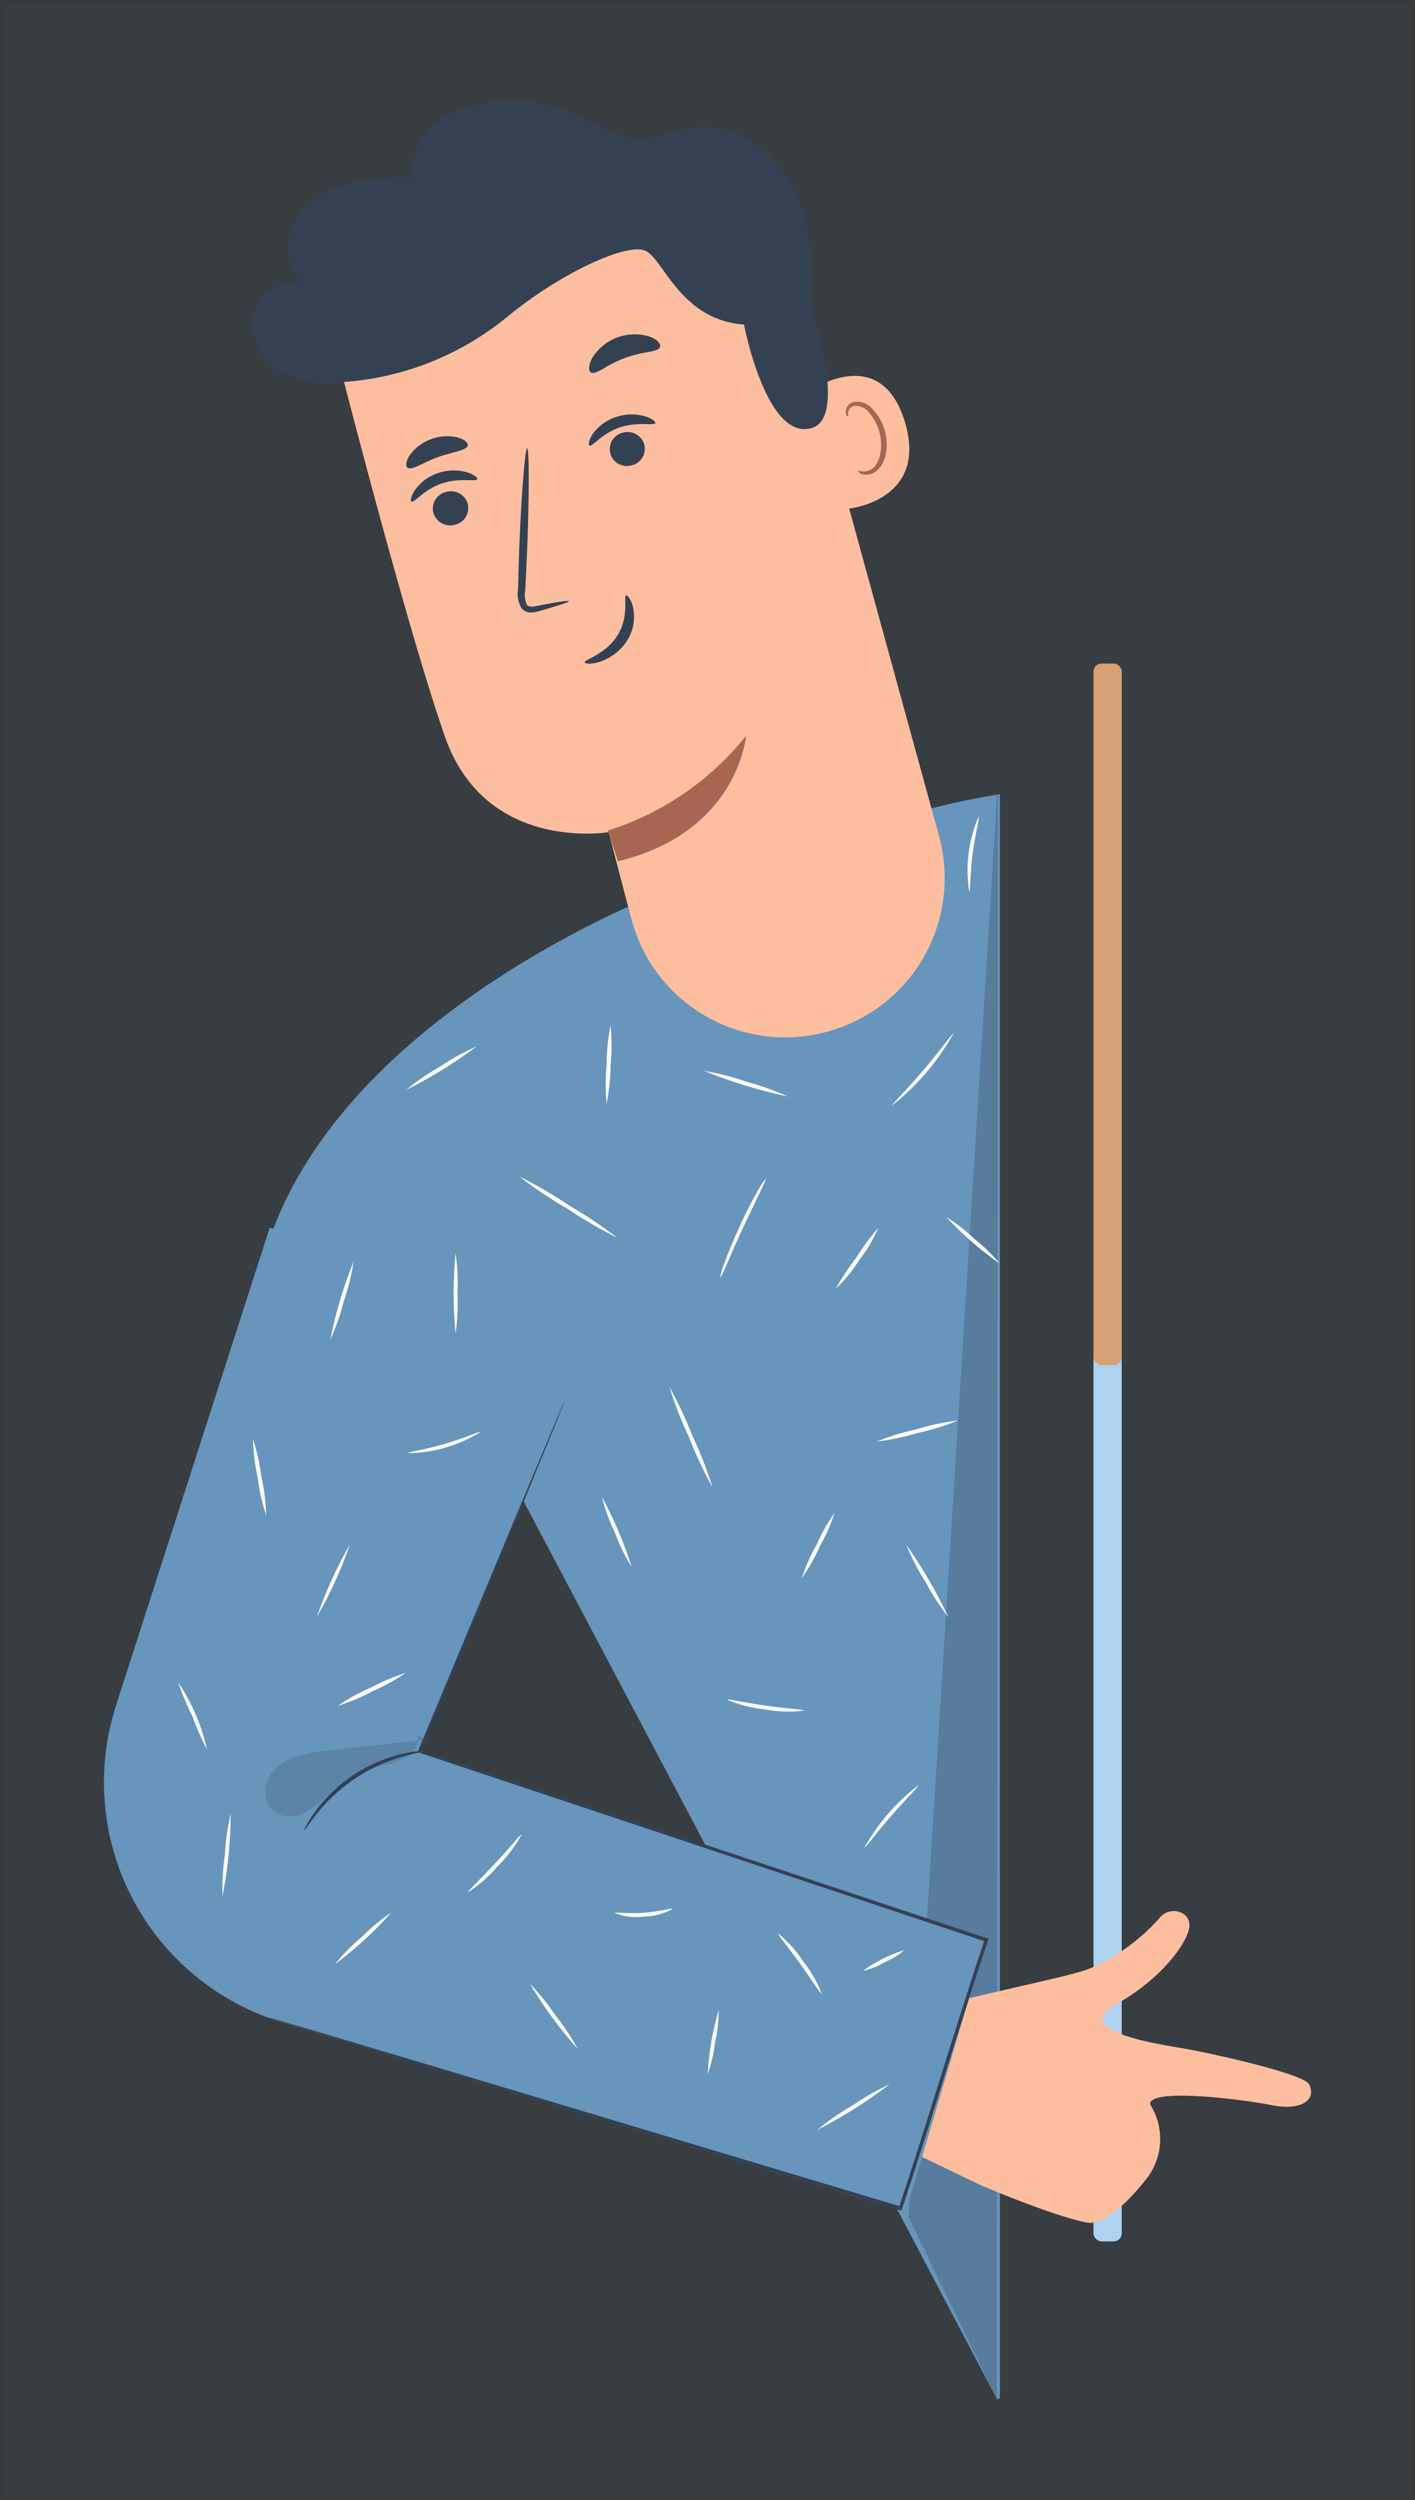 <svg xmlns="http://www.w3.org/2000/svg" width="295" height="521" viewBox="0 0 295 521">
  <rect x="0" y="0" width="295" height="521" fill="#333333" stroke="none"/>
  <g id="imgX2" transform="translate(8638 6347)">
    <g id="Rectángulo_33982" data-name="Rectángulo 33982" transform="translate(-8638 -6347)" fill="#6595bf" stroke="#707070" stroke-width="1" opacity="0.102">
      <rect width="295" height="521" stroke="none"/>
      <rect x="0.5" y="0.5" width="294" height="520" fill="none"/>
    </g>
    <g id="Grupo_78873" data-name="Grupo 78873" transform="translate(-6593.376 -8613.16)">
      <rect id="Rectángulo_8377" data-name="Rectángulo 8377" width="5.896" height="328.79" rx="1.68" transform="translate(-1816.656 2404.452)" fill="#aed2f0"/>
      <g id="Grupo_78845" data-name="Grupo 78845">
        <path id="Trazado_143769" data-name="Trazado 143769" d="M-1863.491,2438.745l-50.907,16.679c-13.079,6.092-61.28,29.6-74.48,70.295l.017-.006,51.417,49.567,47.388,89.557,53.309,101.323.582-.271V2431.68A139.733,139.733,0,0,0-1863.491,2438.745Z" fill="#6795bc"/>
      </g>
      <g id="Grupo_57866" data-name="Grupo 57866" opacity="0.3">
        <path id="Trazado_107115" data-name="Trazado 107115" d="M-1836.564,2428.893q-9.335,149.626-18.684,299.24l18.441,38.022Z" fill="#344153"/>
      </g>
      <path id="Trazado_107116" data-name="Trazado 107116" d="M-1894.459,2532.381c.218.085,2.087-4.61,4.719-10.276s4.962-10.179,4.768-10.288a13.1,13.1,0,0,0-1.832,2.778c-1.031,1.783-2.354,4.307-3.64,7.17s-2.426,5.484-3.069,7.413a12.235,12.235,0,0,0-.946,3.2Z" fill="#f9f9f9"/>
      <path id="Trazado_107117" data-name="Trazado 107117" d="M-1936.316,2511.344a84.9,84.9,0,0,0,9.985,6.7,90.705,90.705,0,0,0,10.422,6.066,95.341,95.341,0,0,0-10-6.709A90.6,90.6,0,0,0-1936.316,2511.344Z" fill="#f9f9f9"/>
      <path id="Trazado_107118" data-name="Trazado 107118" d="M-1918.154,2496.191a43.68,43.68,0,0,0,.837-8.153,44.322,44.322,0,0,0,0-8.226,40.327,40.327,0,0,0-.837,8.177,42.077,42.077,0,0,0,0,8.2Z" fill="#f9f9f9"/>
      <path id="Trazado_107119" data-name="Trazado 107119" d="M-1959.925,2493.279a94.4,94.4,0,0,0,14.656-9.051,45.668,45.668,0,0,0-7.546,4.173,45.2,45.2,0,0,0-7.11,4.877Z" fill="#f9f9f9"/>
      <path id="Trazado_107120" data-name="Trazado 107120" d="M-1896.061,2576.154a81.365,81.365,0,0,0-4.137-10.628,85.2,85.2,0,0,0-4.853-10.312,79.046,79.046,0,0,0,4.149,10.628A81.711,81.711,0,0,0-1896.061,2576.154Z" fill="#f9f9f9"/>
      <path id="Trazado_107121" data-name="Trazado 107121" d="M-1877.45,2595a36.308,36.308,0,0,0,3.749-6.612,37.36,37.36,0,0,0,3.082-6.976,37.442,37.442,0,0,0-3.737,6.588A36.318,36.318,0,0,0-1877.45,2595Z" fill="#f9f9f9"/>
      <path id="Trazado_107122" data-name="Trazado 107122" d="M-1893.016,2620.365a26.207,26.207,0,0,0,7.9,2.014,25.48,25.48,0,0,0,8.141.243c0-.231-3.64-.4-8.031-1.031S-1892.955,2620.122-1893.016,2620.365Z" fill="#f9f9f9"/>
      <path id="Trazado_107123" data-name="Trazado 107123" d="M-1912.974,2592.618a79.559,79.559,0,0,0-6.188-14.559,39.77,39.77,0,0,0,2.718,7.461A37.346,37.346,0,0,0-1912.974,2592.618Z" fill="#f9f9f9"/>
      <path id="Trazado_107124" data-name="Trazado 107124" d="M-1864.432,2651.219c.194.121,2.426-3,5.557-6.576s5.872-6.272,5.7-6.442A42.027,42.027,0,0,0-1864.432,2651.219Z" fill="#f9f9f9"/>
      <path id="Trazado_107125" data-name="Trazado 107125" d="M-1855.624,2588.2a44.881,44.881,0,0,0,4,7.68,46.793,46.793,0,0,0,4.719,7.279,99.206,99.206,0,0,0-8.723-15Z" fill="#f9f9f9"/>
      <path id="Trazado_107126" data-name="Trazado 107126" d="M-1861.9,2566.582a50.676,50.676,0,0,0,8.59-1.808,48.253,48.253,0,0,0,8.383-2.584,48.232,48.232,0,0,0-8.59,1.808A48.168,48.168,0,0,0-1861.9,2566.582Z" fill="#f9f9f9"/>
      <path id="Trazado_107127" data-name="Trazado 107127" d="M-1861.533,2522.02a54.059,54.059,0,0,0-4.61,6.272,52.059,52.059,0,0,0-4.27,6.454,30.46,30.46,0,0,0,4.926-6.005,29.066,29.066,0,0,0,3.955-6.721Z" fill="#f9f9f9"/>
      <path id="Trazado_107128" data-name="Trazado 107128" d="M-1847.314,2519.8a68.542,68.542,0,0,0,11.15,9.706,34.584,34.584,0,0,0-5.314-5.168A35.159,35.159,0,0,0-1847.314,2519.8Z" fill="#f9f9f9"/>
      <path id="Trazado_107129" data-name="Trazado 107129" d="M-1858.585,2496.485a49.926,49.926,0,0,0,12.727-14.947c-.206-.121-2.718,3.47-6.236,7.595S-1858.718,2496.313-1858.585,2496.485Z" fill="#f9f9f9"/>
      <path id="Trazado_107130" data-name="Trazado 107130" d="M-1897.857,2489.312a102.292,102.292,0,0,0,17.47,5.35,54.269,54.269,0,0,0-8.614-3.082A51.5,51.5,0,0,0-1897.857,2489.312Z" fill="#f9f9f9"/>
      <path id="Trazado_107131" data-name="Trazado 107131" d="M-1842.522,2451.884c.231,0,.121-3.518.679-7.8s1.529-7.68,1.213-7.68a28.328,28.328,0,0,0-1.941,15.517Z" fill="#f9f9f9"/>
      <path id="Trazado_107161" data-name="Trazado 107161" d="M-1876.028,2336.555a98.314,98.314,0,0,0,.231-19.169,32.758,32.758,0,0,0-7.049-17.567c-4.2-4.853-10.652-7.971-16.985-7.158-3.931.51-7.68,2.426-11.6,2.329-4.61-.133-8.553-2.96-12.727-4.853a33.361,33.361,0,0,0-20.952-2.2,20.021,20.021,0,0,0-9.912,5.011,11.112,11.112,0,0,0-3.215,10.264,53.019,53.019,0,0,0-13.833,1.212,17.868,17.868,0,0,0-11.04,7.68c-2.293,4.016-2.135,9.6,1.153,12.836a8.843,8.843,0,0,0-9.779,6.673,11.416,11.416,0,0,0,4.61,11.429,21.3,21.3,0,0,0,14.365,2.887c4.283-.813,9.22-2.014,12.654-4.61" fill="#344153"/>
      <path id="Trazado_107162" data-name="Trazado 107162" d="M-1872.694,2481.3h0a33.146,33.146,0,0,1-40.3-23.634c-2.608-9.851-4.719-18.1-4.719-18.1s-25.684,4.416-34.176-19.97-23.055-81.776-23.055-81.776h0a89.511,89.511,0,0,1,88.832-17.9l4.61,1.541,32.624,118.823a33.17,33.17,0,0,1-23.051,40.813Z" fill="#fdbe9f"/>
      <path id="Trazado_107163" data-name="Trazado 107163" d="M-1917.875,2439.23a59.9,59.9,0,0,0,28.778-19.715s-1.626,20.091-26.691,26.121Z" fill="#a86552"/>
      <path id="Trazado_107164" data-name="Trazado 107164" d="M-1876.116,2347.875c.364-.328,15.1-10.591,20.164,6.284s-12.909,18.429-13.079,17.992S-1876.116,2347.875-1876.116,2347.875Z" fill="#fdbe9f"/>
      <path id="Trazado_107165" data-name="Trazado 107165" d="M-1865.755,2364.205a5.063,5.063,0,0,0,.922.194,2.984,2.984,0,0,0,2.147-.643c1.541-1.213,2.232-4.465,1.407-7.522a10.121,10.121,0,0,0-2.075-3.967,3.555,3.555,0,0,0-2.887-1.541,1.528,1.528,0,0,0-1.541,1.322c-.1.534.121.849,0,.91s-.449-.182-.51-.922a1.9,1.9,0,0,1,.34-1.213,2.306,2.306,0,0,1,1.541-.922,4.3,4.3,0,0,1,3.846,1.686,10.33,10.33,0,0,1,2.426,4.4c.922,3.421.133,7.122-2.1,8.565a3.28,3.28,0,0,1-2.827.364C-1865.646,2364.6-1865.863,2364.265-1865.755,2364.205Z" fill="#a86552"/>
      <path id="Trazado_107166" data-name="Trazado 107166" d="M-1954.269,2373.049a3.64,3.64,0,0,0,4.526,2.452l.084-.026a3.519,3.519,0,0,0,2.548-4.271v-.085a3.64,3.64,0,0,0-4.537-2.426,3.529,3.529,0,0,0-2.645,4.234h0Z" fill="#344153"/>
      <path id="Trazado_107167" data-name="Trazado 107167" d="M-1958.821,2370.683c.582.315,2.56-2.511,6.309-3.773s7.146-.291,7.388-.9c.146-.255-.582-.934-2.075-1.407a10.006,10.006,0,0,0-6.139.146,9.7,9.7,0,0,0-4.853,3.64C-1958.991,2369.615-1959.1,2370.562-1958.821,2370.683Z" fill="#344153"/>
      <path id="Trazado_107168" data-name="Trazado 107168" d="M-1917.4,2360.686a3.64,3.64,0,0,0,4.537,2.426,3.518,3.518,0,0,0,2.561-4.265v-.079a3.64,3.64,0,0,0-4.537-2.426,3.517,3.517,0,0,0-2.548,4.271Z" fill="#344153"/>
      <path id="Trazado_107169" data-name="Trazado 107169" d="M-1921.733,2359.011c.582.315,2.584-2.524,6.333-3.785s7.134-.291,7.388-.886c.121-.267-.582-.946-2.087-1.407a10.055,10.055,0,0,0-6.151.146,9.79,9.79,0,0,0-4.853,3.579C-1921.891,2357.932-1922.012,2358.89-1921.733,2359.011Z" fill="#344153"/>
      <path id="Trazado_107170" data-name="Trazado 107170" d="M-1926,2391.454c0-.218-2.523.146-6.454.934-.995.231-1.965.34-2.354-.255a5.249,5.249,0,0,1-.3-3.082c.121-2.621.243-5.375.388-8.25.437-11.7.425-21.183,0-21.207s-1.213,9.475-1.662,21.159c-.1,2.875-.17,5.629-.243,8.25a5.676,5.676,0,0,0,.752,3.919,2.536,2.536,0,0,0,2.038.886,6.932,6.932,0,0,0,1.711-.328C-1928.309,2392.387-1925.943,2391.611-1926,2391.454Z" fill="#344153"/>
      <path id="Trazado_107171" data-name="Trazado 107171" d="M-1914.09,2390.239c-.619.17.728,4.246-1.783,8.3s-7,5.071-6.843,5.641c0,.279,1.213.473,3.069-.085a10.778,10.778,0,0,0,5.787-4.489,9.235,9.235,0,0,0,1.213-6.867C-1913.034,2391.028-1913.823,2390.167-1914.09,2390.239Z" fill="#344153"/>
      <path id="Trazado_107172" data-name="Trazado 107172" d="M-1959.659,2363.634c.946.631,3.227-1.116,6.321-2.208s5.933-1.359,6.236-2.426c.121-.522-.582-1.213-2-1.662a9.7,9.7,0,0,0-10.179,3.785C-1960.023,2362.336-1960.083,2363.309-1959.659,2363.634Z" fill="#344153"/>
      <path id="Trazado_107173" data-name="Trazado 107173" d="M-1921.394,2343.786c.57.3,1.541-.206,2.633-.861a28.668,28.668,0,0,1,4.416-2.172,28.2,28.2,0,0,1,4.78-1.213c1.31-.255,2.317-.461,2.548-1.068s-.5-1.541-2.16-2.16a10.4,10.4,0,0,0-11.987,4.465C-1922.012,2342.342-1921.927,2343.531-1921.394,2343.786Z" fill="#344153"/>
      <path id="Trazado_107174" data-name="Trazado 107174" d="M-1973.671,2345.812a60.474,60.474,0,0,0,35.014-13.806c11.04-9.026,24.847-15.359,28.62-13.576s7.34,14.437,20.528,15.359c0,0,4.7,24.665,14.255,21.51s-5.168-39.539-5.168-39.539l-26.51-6.248-27.152,1.007-24.386,5.533-21.1,12.132Z" fill="#344153"/>
      <path id="Trazado_107194" data-name="Trazado 107194" d="M-1840.095,2721.559l-17.883-8.6,9.827-29.117,21.607-5c2.014-.461,4.258-1,6.746-1.686a27.294,27.294,0,0,0,8.189-3.858,41.346,41.346,0,0,0,8.577-7.279c2.038-2.778,6.382-1.735,6.382,1.347s-5.459,10.919-15.153,16.4,7.449,8.165,13.661,9.221,25.283,5.326,26.424,7.5c1.662,3.166-1.541,5.593-7.68,4.38s-25.029-3.64-25.478-.328v.1a13.48,13.48,0,0,1-.813,15.663c-3.47,4.355-8.687,9.8-12.508,8.978C-1825.44,2727.824-1840.095,2721.559-1840.095,2721.559Z" fill="#fdbe9f"/>
      <path id="Trazado_107195" data-name="Trazado 107195" d="M-1839,2670.409l-16.767,56.682-130.2-39.551a52.229,52.229,0,0,1-34.707-65.2l.007-.022c.1-.328.194-.655.3-.983l31.968-99.314,69.311,17.216-38.047,91.877Z" fill="#6795bc"/>
      <path id="Trazado_107196" data-name="Trazado 107196" d="M-1988.861,2686.542l.631.23,1.868.594,7.279,2.257,27.285,8.359,94.742,28.76.352.1.121-.34c5.8-17.337,11.416-36.4,17.919-55.966l.121-.364-.388-.146-3.264-1.068-114.88-38.156.182.413c9.221-22.275,16.694-40.534,21.911-53.26l6.03-14.668,1.541-3.858c.352-.9.5-1.322.5-1.322s-.218.425-.594,1.286l-1.626,3.809c-1.407,3.385-3.482,8.323-6.139,14.619l-22.171,53.159-.121.3.328.109,114.868,38.314,3.276,1.092-.243-.51c-6.515,19.594-12.132,38.641-17.9,55.954l.461-.243-94.814-28.45-27.382-8.165-7.279-2.135-1.9-.534Z" fill="#344153"/>
      <path id="Trazado_107197" data-name="Trazado 107197" d="M-1981.193,2647.638c.121,0,.983-1.432,2.718-3.64a35.237,35.237,0,0,1,17.749-11.78c2.669-.764,4.392-.983,4.38-1.116a3.526,3.526,0,0,0-1.213,0,23.167,23.167,0,0,0-3.288.558,31.671,31.671,0,0,0-18.053,11.962,22.069,22.069,0,0,0-1.783,2.827,3.353,3.353,0,0,0-.51,1.189Z" fill="#344153"/>
      <path id="Trazado_107198" data-name="Trazado 107198" d="M-1949.649,2544.052a44.191,44.191,0,0,0,.4-8.4,44.275,44.275,0,0,0-.4-8.408A88.386,88.386,0,0,0-1949.649,2544.052Z" fill="#f9f9f9"/>
      <path id="Trazado_107199" data-name="Trazado 107199" d="M-1975.782,2545.4a46.439,46.439,0,0,0,2.827-8.056,46.247,46.247,0,0,0,2.05-8.286A90.047,90.047,0,0,0-1975.782,2545.4Z" fill="#f9f9f9"/>
      <path id="Trazado_107200" data-name="Trazado 107200" d="M-1959.574,2568.984a28.922,28.922,0,0,0,15.189-4.465c-.109-.206-3.312,1.31-7.51,2.524S-1959.594,2568.754-1959.574,2568.984Z" fill="#f9f9f9"/>
      <path id="Trazado_107201" data-name="Trazado 107201" d="M-1989.14,2581.932a40.529,40.529,0,0,0-.983-8.019,40.7,40.7,0,0,0-1.771-7.9,42.748,42.748,0,0,0,.983,8.032,40.965,40.965,0,0,0,1.771,7.886Z" fill="#f9f9f9"/>
      <path id="Trazado_107202" data-name="Trazado 107202" d="M-1978.573,2603.124a85.174,85.174,0,0,0,6.9-15.129A87.274,87.274,0,0,0-1978.573,2603.124Z" fill="#f9f9f9"/>
      <path id="Trazado_107203" data-name="Trazado 107203" d="M-1974.241,2621.65a37.834,37.834,0,0,0,7.279-3.069,38.554,38.554,0,0,0,6.928-3.81,42.021,42.021,0,0,0-7.279,3.069A39.026,39.026,0,0,0-1974.241,2621.65Z" fill="#f9f9f9"/>
      <path id="Trazado_107204" data-name="Trazado 107204" d="M-2007.484,2616.725a59.524,59.524,0,0,0,2.936,7.049,60.456,60.456,0,0,0,3.069,6.976A40.354,40.354,0,0,0-2007.484,2616.725Z" fill="#f9f9f9"/>
      <path id="Trazado_107205" data-name="Trazado 107205" d="M-1998.239,2661.357a91.673,91.673,0,0,0,1.711-17.252,48.687,48.687,0,0,0-1.213,8.59A48,48,0,0,0-1998.239,2661.357Z" fill="#f9f9f9"/>
      <path id="Trazado_107206" data-name="Trazado 107206" d="M-1974.763,2675.445a76.112,76.112,0,0,0,11.708-10.725,39.613,39.613,0,0,0-6.139,5.071A40.16,40.16,0,0,0-1974.763,2675.445Z" fill="#f9f9f9"/>
      <path id="Trazado_107207" data-name="Trazado 107207" d="M-1934.193,2679.485a89.2,89.2,0,0,0,10.045,13.709,45.071,45.071,0,0,0-4.7-7.085,46.02,46.02,0,0,0-5.35-6.624Z" fill="#f9f9f9"/>
      <path id="Trazado_107208" data-name="Trazado 107208" d="M-1947.053,2660.486a28.176,28.176,0,0,0,6.224-5.472,27.35,27.35,0,0,0,4.974-6.612c-.182-.133-2.426,2.754-5.556,6.066S-1947.146,2660.311-1947.053,2660.486Z" fill="#f9f9f9"/>
      <path id="Trazado_107209" data-name="Trazado 107209" d="M-1916.455,2664.8a12.05,12.05,0,0,0,6.139.752,12.405,12.405,0,0,0,5.969-1.626c-.1-.231-2.693.594-6.066.825S-1916.455,2664.574-1916.455,2664.8Z" fill="#f9f9f9"/>
      <path id="Trazado_107210" data-name="Trazado 107210" d="M-1897.08,2698.4a29.437,29.437,0,0,0,1.529-6.612,28.114,28.114,0,0,0,.752-6.746A57.932,57.932,0,0,0-1897.08,2698.4Z" fill="#f9f9f9"/>
      <path id="Trazado_107211" data-name="Trazado 107211" d="M-1874.223,2710.01a99.9,99.9,0,0,0,15.08-9.512,49.088,49.088,0,0,0-7.765,4.428,49.788,49.788,0,0,0-7.316,5.083Z" fill="#f9f9f9"/>
      <path id="Trazado_107212" data-name="Trazado 107212" d="M-1882.376,2669.1c-.17.158,2.05,2.8,4.525,6.248s4.319,6.37,4.525,6.26a25.49,25.49,0,0,0-3.858-6.745,24.743,24.743,0,0,0-5.193-5.763Z" fill="#f9f9f9"/>
      <path id="Trazado_107213" data-name="Trazado 107213" d="M-1864.712,2676.864a15.11,15.11,0,0,0,4.5-1.8,14.56,14.56,0,0,0,4.125-2.523A29.2,29.2,0,0,0-1864.712,2676.864Z" fill="#f9f9f9"/>
      <g id="Grupo_57869" data-name="Grupo 57869" opacity="0.2">
        <path id="Trazado_107214" data-name="Trazado 107214" d="M-1956.043,2628.768c-6.94.7-13.9,1.432-20.831,2.3a25.6,25.6,0,0,0-7.073,1.529,8.989,8.989,0,0,0-5.035,4.938,5.508,5.508,0,0,0,1.917,6.442,6.409,6.409,0,0,0,6.3-.279,33.177,33.177,0,0,0,5.193-4.076,29.006,29.006,0,0,1,10.664-5.581,17.785,17.785,0,0,0,5.108-1.783,4.417,4.417,0,0,0,2.208-4.6" fill="#344153"/>
      </g>
      <rect id="Rectángulo_8378" data-name="Rectángulo 8378" width="5.896" height="146.181" rx="1.68" transform="translate(-1816.656 2404.452)" fill="#d7a075"/>
    </g>
  </g>
</svg>
